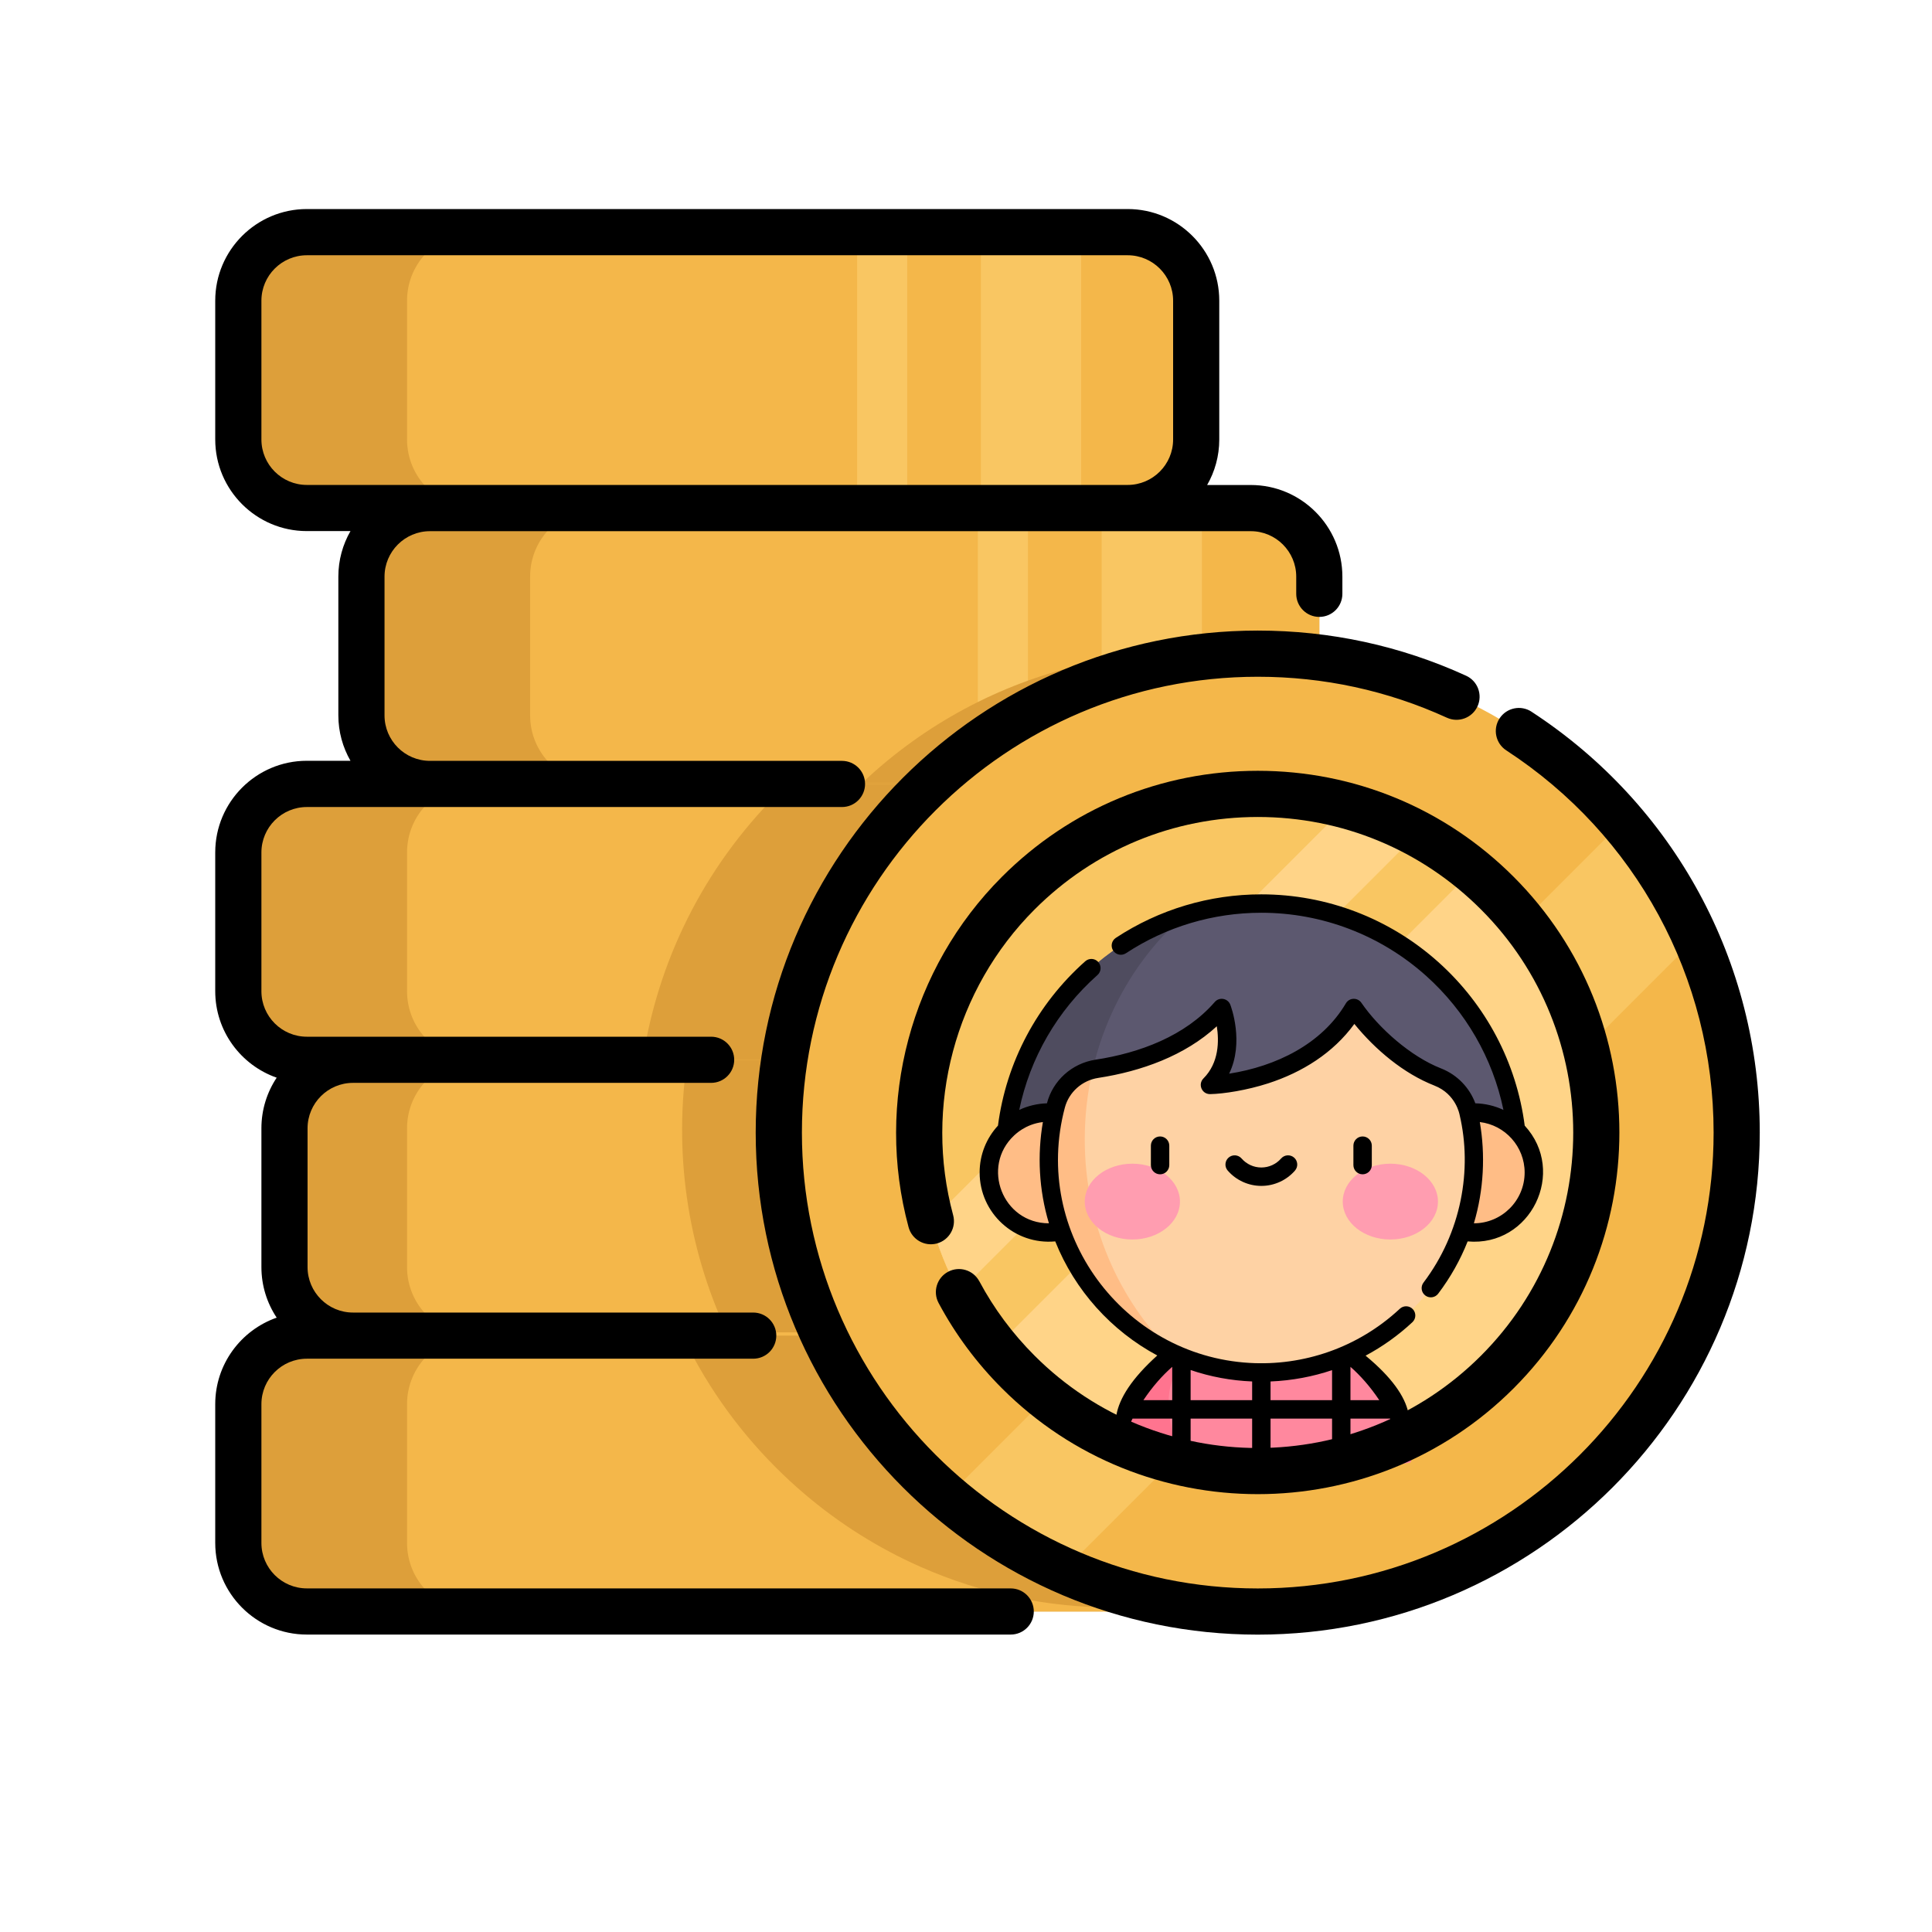 <?xml version="1.0" encoding="UTF-8" standalone="no"?>
<!-- Created with Inkscape (http://www.inkscape.org/) -->

<svg
   xmlns:dc="http://purl.org/dc/elements/1.1/"
   xmlns:cc="http://creativecommons.org/ns#"
   xmlns:rdf="http://www.w3.org/1999/02/22-rdf-syntax-ns#"
   xmlns:svg="http://www.w3.org/2000/svg"
   xmlns="http://www.w3.org/2000/svg"
   xmlns:sodipodi="http://sodipodi.sourceforge.net/DTD/sodipodi-0.dtd"
   xmlns:inkscape="http://www.inkscape.org/namespaces/inkscape"
   width="250"
   height="250"
   viewBox="0 0 66.146 66.146"
   version="1.1"
   id="svg8"
   inkscape:version="0.92.5 (0.92.5+69)"
   sodipodi:docname="gbp.svg">
  <defs
     id="defs2" />
  <sodipodi:namedview
     id="base"
     pagecolor="#ffffff"
     bordercolor="#666666"
     borderopacity="1.0"
     inkscape:pageopacity="0.0"
     inkscape:pageshadow="2"
     inkscape:zoom="1.979899"
     inkscape:cx="162.43661"
     inkscape:cy="106.14925"
     inkscape:document-units="mm"
     inkscape:current-layer="g855"
     showgrid="false"
     units="px"
     inkscape:window-width="1853"
     inkscape:window-height="1025"
     inkscape:window-x="67"
     inkscape:window-y="27"
     inkscape:window-maximized="1" />
  <g
     inkscape:label="Layer 1"
     inkscape:groupmode="layer"
     id="layer1"
     transform="translate(0,-230.854)">
    <path
       inkscape:connector-curvature="0"
       style="fill:#dd9f3a;stroke-width:0.103"
       d="m 40.955,278.928 v 4.752 c 0,1.296 -1.05,2.347 -2.347,2.347 H 10.506 c -1.296,0 -2.347,-1.05 -2.347,-2.347 v -4.752 c 0,-1.295 1.05,-2.346 2.347,-2.346 h 28.102 c 1.296,0 2.347,1.051 2.347,2.346 z"
       id="path885" />
    <path
       inkscape:connector-curvature="0"
       style="fill:#f4b74a;stroke-width:0.103"
       d="m 40.955,278.928 v 4.752 c 0,1.212 -0.919,2.21 -2.098,2.334 -0.082,0.008 -0.164,0.013 -0.249,0.013 H 16.282 c -1.295,0 -2.346,-1.05 -2.346,-2.347 v -4.752 c 0,-1.295 1.05,-2.346 2.346,-2.346 h 22.327 c 1.296,0 2.347,1.051 2.347,2.346 z"
       id="path887" />
    <g
       id="g893"
       transform="matrix(0.103,0,0,0.103,7.369,235.974)">
	<path
   inkscape:connector-curvature="0"
   style="fill:#dd9f3a"
   d="M 325.183,415.889 V 461.9 c 0,11.732 -8.896,21.394 -20.312,22.598 -2.071,0.082 -4.142,0.122 -6.213,0.122 -21.955,0 -43.91,-4.52 -64.355,-13.579 -13.722,-6.07 -26.74,-14.191 -38.635,-24.342 -3.183,-2.714 -6.264,-5.57 -9.274,-8.57 -13.436,-13.436 -23.954,-28.678 -31.565,-44.95 h 147.634 c 12.548,0 22.72,10.172 22.72,22.71 z"
   id="path889" />

	<path
   inkscape:connector-curvature="0"
   style="fill:#dd9f3a"
   d="m 340.486,324.44 v 46.011 c 0,12.549 -10.171,22.72 -22.72,22.72 H 45.677 c -12.549,0 -22.72,-10.171 -22.72,-22.72 V 324.44 c 0,-12.538 10.171,-22.71 22.72,-22.71 h 272.089 c 12.548,0 22.72,10.171 22.72,22.71 z"
   id="path891" />

</g>
    <path
       inkscape:connector-curvature="0"
       style="fill:#f4b74a;stroke-width:0.103"
       d="m 40.955,269.483 v 4.752 c 0,1.296 -1.05,2.347 -2.347,2.347 H 16.282 c -1.295,0 -2.346,-1.05 -2.346,-2.347 v -4.752 c 0,-1.295 1.05,-2.346 2.346,-2.346 h 22.327 c 1.296,0 2.347,1.05 2.347,2.346 z"
       id="path895" />
    <g
       id="g901"
       transform="matrix(0.103,0,0,0.103,7.369,235.974)">
	<path
   inkscape:connector-curvature="0"
   style="fill:#dd9f3a"
   d="m 325.183,324.438 v 46.011 c 0,12.549 -10.171,22.72 -22.72,22.72 H 170.111 C 156.675,364.45 152.308,332.528 157.022,301.728 h 145.441 c 12.548,0 22.72,10.171 22.72,22.71 z"
   id="path897" />

	<path
   inkscape:connector-curvature="0"
   style="fill:#dd9f3a"
   d="m 325.182,50.096 v 46.011 c 0,12.549 -10.171,22.72 -22.72,22.72 H 30.373 c -12.549,0 -22.72,-10.171 -22.72,-22.72 V 50.096 c 0,-12.538 10.171,-22.71 22.72,-22.71 h 272.089 c 12.548,0 22.72,10.171 22.72,22.71 z"
   id="path899" />

</g>
    <path
       inkscape:connector-curvature="0"
       style="fill:#f4b74a;stroke-width:0.103"
       d="m 40.955,241.148 v 4.752 c 0,1.296 -1.05,2.347 -2.347,2.347 H 16.282 c -1.295,0 -2.346,-1.05 -2.346,-2.347 v -4.752 c 0,-1.295 1.05,-2.346 2.346,-2.346 h 22.327 c 1.296,0 2.347,1.05 2.347,2.346 z"
       id="path903" />
    <g
       id="g909"
       transform="matrix(0.103,0,0,0.103,7.369,235.974)">
	<rect
   x="254.511"
   y="27.382"
   style="fill:#f9c662"
   width="33.324"
   height="91.451"
   id="rect905" />

	<rect
   x="213.366"
   y="27.382"
   style="fill:#f9c662"
   width="16.662"
   height="91.451"
   id="rect907" />

</g>
    <path
       inkscape:connector-curvature="0"
       style="fill:#dd9f3a;stroke-width:0.103"
       d="m 45.17,250.593 v 4.752 c 0,1.296 -1.05,2.347 -2.347,2.347 H 14.721 c -1.296,0 -2.347,-1.05 -2.347,-2.347 v -4.752 c 0,-1.295 1.05,-2.346 2.347,-2.346 H 42.823 c 1.296,0 2.347,1.051 2.347,2.346 z"
       id="path911" />
    <path
       inkscape:connector-curvature="0"
       style="fill:#f4b74a;stroke-width:0.103"
       d="m 45.17,250.593 v 4.752 c 0,1.296 -1.05,2.347 -2.347,2.347 H 20.496 c -1.295,0 -2.346,-1.05 -2.346,-2.347 v -4.752 c 0,-1.295 1.05,-2.346 2.346,-2.346 h 22.327 c 1.296,0 2.347,1.051 2.347,2.346 z"
       id="path913" />
    <g
       id="g919"
       transform="matrix(0.103,0,0,0.103,7.369,235.974)">
	<rect
   x="294.646"
   y="118.836"
   style="fill:#f9c662"
   width="33.324"
   height="91.451"
   id="rect915" />

	<rect
   x="253.491"
   y="118.836"
   style="fill:#f9c662"
   width="16.662"
   height="91.451"
   id="rect917" />

</g>
    <g
       id="g925"
       transform="matrix(0.103,0,0,0.103,7.369,235.974)">
	<path
   inkscape:connector-curvature="0"
   style="fill:#dd9f3a"
   d="m 365.991,172.692 v 14.864 c 0,12.549 -10.171,22.72 -22.72,22.72 H 215.327 c 41.512,-39.135 98.95,-51.663 150.664,-37.584 z"
   id="path921" />

	<path
   inkscape:connector-curvature="0"
   style="fill:#dd9f3a"
   d="m 325.182,232.991 v 46.011 c 0,12.549 -10.171,22.72 -22.72,22.72 H 30.373 c -12.549,0 -22.72,-10.171 -22.72,-22.72 v -46.011 c 0,-12.538 10.171,-22.71 22.72,-22.71 h 272.089 c 12.548,0 22.72,10.172 22.72,22.71 z"
   id="path923" />

</g>
    <path
       inkscape:connector-curvature="0"
       style="fill:#f4b74a;stroke-width:0.103"
       d="m 40.955,260.038 v 4.752 c 0,1.296 -1.05,2.347 -2.347,2.347 H 16.282 c -1.295,0 -2.346,-1.05 -2.346,-2.347 v -4.752 c 0,-1.295 1.05,-2.346 2.346,-2.346 h 22.327 c 1.296,10e-5 2.347,1.051 2.347,2.346 z"
       id="path927" />
    <path
       inkscape:connector-curvature="0"
       style="fill:#dd9f3a;stroke-width:0.103"
       d="m 40.955,260.038 v 4.752 c 0,1.296 -1.05,2.347 -2.347,2.347 h -16.602 c 0.509,-3.332 2.047,-6.536 4.613,-9.102 0.117,-0.117 0.235,-0.231 0.354,-0.342 h 11.635 c 1.296,10e-5 2.347,1.051 2.347,2.346 z"
       id="path929" />
    <path
       inkscape:connector-curvature="0"
       style="fill:#f4b74a;stroke-width:0.103"
       d="m 54.657,281.225 c -4.932,4.932 -12.224,6.065 -18.241,3.4 -1.417,-0.627 -2.762,-1.465 -3.99,-2.514 -0.329,-0.28 -0.648,-0.576 -0.959,-0.886 -6.403,-6.404 -6.403,-16.786 0,-23.19 6.404,-6.403 16.786,-6.403 23.19,0 0.311,0.311 0.606,0.63 0.886,0.959 1.049,1.227 1.887,2.573 2.514,3.99 2.666,6.016 1.532,13.309 -3.4,18.241 z"
       id="path931" />
    <path
       inkscape:connector-curvature="0"
       style="fill:#f9c662;stroke-width:0.103"
       d="m 58.056,262.983 -21.64,21.64 c -1.417,-0.627 -2.762,-1.465 -3.99,-2.514 L 55.543,258.993 c 1.049,1.227 1.886,2.573 2.514,3.99 z"
       id="path933" />
    <path
       inkscape:connector-curvature="0"
       style="fill:#ffd488;stroke-width:0.103"
       d="m 54.657,269.63 c 0,6.404 -5.191,11.595 -11.595,11.595 -3.615,0 -6.843,-1.654 -8.969,-4.246 -1.641,-2 -2.625,-4.56 -2.625,-7.349 0,-6.404 5.191,-11.595 11.595,-11.595 2.79,0 5.349,0.986 7.349,2.627 2.592,2.126 4.246,5.354 4.246,8.968 z"
       id="path935" />
    <path
       inkscape:connector-curvature="0"
       style="fill:#f9c662;stroke-width:0.103"
       d="m 50.411,260.662 -16.317,16.317 -0.001,-7.3e-4 c -0.479,-0.584 -0.902,-1.215 -1.26,-1.886 -0.408,-0.762 -0.733,-1.575 -0.964,-2.428 -0.262,-0.967 -0.401,-1.985 -0.401,-3.035 0,-6.404 5.191,-11.595 11.595,-11.595 1.05,0 2.068,0.14 3.035,0.401 0.853,0.23 1.665,0.556 2.428,0.965 0.671,0.358 1.302,0.782 1.887,1.261 z"
       id="path937" />
    <path
       inkscape:connector-curvature="0"
       style="fill:#ffd488;stroke-width:0.103"
       d="M 48.524,259.401 32.832,275.092 c -0.408,-0.762 -0.733,-1.575 -0.964,-2.428 l 14.228,-14.228 c 0.852,0.23 1.665,0.556 2.428,0.965 z"
       id="path939" />
    <path
       inkscape:connector-curvature="0"
       d="M 34.604,285.236 H 10.506 c -0.858,0 -1.556,-0.698 -1.556,-1.556 v -4.752 c 0,-0.858 0.698,-1.556 1.556,-1.556 h 1.581 4.195 9.506 c 0.437,0 0.79,-0.354 0.79,-0.79 0,-0.436 -0.354,-0.79 -0.79,-0.79 h -9.507 -4.195 c -0.858,0 -1.556,-0.698 -1.556,-1.556 v -4.752 c 0,-0.858 0.698,-1.556 1.556,-1.556 h 12.261 c 0.437,0 0.79,-0.354 0.79,-0.79 0,-0.436 -0.354,-0.79 -0.79,-0.79 H 10.506 c -0.858,0 -1.556,-0.698 -1.556,-1.556 v -4.752 c 0,-0.858 0.698,-1.556 1.556,-1.556 h 4.215 6.326 7.78 c 0.437,0 0.79,-0.354 0.79,-0.79 0,-0.436 -0.354,-0.79 -0.79,-0.79 H 21.047 14.721 c -0.858,0 -1.556,-0.698 -1.556,-1.556 v -4.752 c 0,-0.858 0.698,-1.556 1.556,-1.556 h 23.887 4.215 c 0.858,0 1.556,0.698 1.556,1.556 v 0.589 c 0,0.436 0.354,0.79 0.79,0.79 0.437,0 0.79,-0.354 0.79,-0.79 v -0.589 c 0,-1.73 -1.407,-3.137 -3.137,-3.137 h -1.493 c 0.263,-0.459 0.415,-0.99 0.415,-1.556 V 241.148 c 0,-1.73 -1.407,-3.137 -3.137,-3.137 H 10.506 c -1.73,6.2e-4 -3.137,1.408 -3.137,3.137 v 4.752 c 0,1.73 1.407,3.137 3.137,3.137 h 1.493 c -0.263,0.459 -0.415,0.99 -0.415,1.556 v 4.752 c 0,0.566 0.152,1.097 0.415,1.556 h -1.493 c -1.73,-1e-4 -3.137,1.407 -3.137,3.137 v 4.752 c 0,1.368 0.88,2.533 2.104,2.961 -0.33,0.497 -0.523,1.092 -0.523,1.732 v 4.752 c 0,0.64 0.193,1.235 0.523,1.732 -1.223,0.428 -2.104,1.593 -2.104,2.961 v 4.752 c 0,1.73 1.407,3.137 3.137,3.137 h 24.098 c 0.437,0 0.79,-0.354 0.79,-0.79 0,-0.436 -0.354,-0.79 -0.79,-0.79 z M 8.95,245.901 v -4.752 c 0,-0.858 0.698,-1.556 1.556,-1.556 h 28.102 c 0.858,0 1.556,0.698 1.556,1.556 v 4.752 c 0,0.858 -0.698,1.556 -1.556,1.556 H 14.721 10.506 c -0.858,0 -1.556,-0.698 -1.556,-1.556 z"
       id="path941"
       style="stroke-width:0.103" />
    <path
       inkscape:connector-curvature="0"
       d="m 52.434,255.22 c -0.366,-0.238 -0.855,-0.135 -1.094,0.231 -0.238,0.366 -0.135,0.855 0.231,1.094 4.444,2.896 7.098,7.788 7.098,13.086 0,8.606 -7.001,15.607 -15.607,15.607 -8.606,0 -15.607,-7.001 -15.607,-15.607 0,-8.606 7.001,-15.607 15.607,-15.607 2.26,0 4.439,0.472 6.477,1.403 0.397,0.181 0.866,0.006 1.047,-0.391 0.181,-0.397 0.006,-0.866 -0.391,-1.047 -2.246,-1.026 -4.646,-1.546 -7.134,-1.546 -9.477,0 -17.188,7.71 -17.188,17.188 0,9.477 7.711,17.188 17.188,17.188 9.477,0 17.188,-7.71 17.188,-17.188 0,-5.834 -2.922,-11.221 -7.815,-14.41 z"
       id="path943"
       style="stroke-width:0.103" />
    <path
       inkscape:connector-curvature="0"
       d="m 40.276,272.609 c 0,-0.436 -0.354,-0.79 -0.79,-0.79 -0.437,0 -0.79,0.354 -0.79,0.79 0,1.846 1.545,3.385 3.576,3.707 v 0.465 c 0,0.436 0.354,0.79 0.79,0.79 0.437,0 0.79,-0.354 0.79,-0.79 v -0.465 c 2.031,-0.322 3.576,-1.861 3.576,-3.707 0,-1.846 -1.544,-3.385 -3.576,-3.707 v -4.352 c 1.152,0.268 1.995,1.108 1.995,2.099 0,0.436 0.354,0.79 0.79,0.79 0.437,0 0.79,-0.354 0.79,-0.79 0,-1.846 -1.544,-3.385 -3.576,-3.707 v -0.465 c 0,-0.436 -0.354,-0.79 -0.79,-0.79 -0.437,0 -0.79,0.354 -0.79,0.79 v 0.465 c -2.031,0.322 -3.576,1.861 -3.576,3.707 0,1.846 1.545,3.385 3.576,3.707 v 4.352 c -1.152,-0.269 -1.996,-1.108 -1.996,-2.099 z m 5.571,0 c 0,0.992 -0.843,1.831 -1.995,2.099 v -4.199 c 1.152,0.268 1.995,1.108 1.995,2.099 z m -5.571,-5.96 c 0,-0.992 0.843,-1.831 1.996,-2.099 v 4.199 c -1.152,-0.268 -1.996,-1.108 -1.996,-2.099 z"
       id="path947"
       style="stroke-width:0.103" />
    <g
       id="g949"
       transform="matrix(0.103,0,0,0.103,7.369,235.974)">
</g>
    <g
       id="g951"
       transform="matrix(0.103,0,0,0.103,7.369,235.974)">
</g>
    <g
       id="g953"
       transform="matrix(0.103,0,0,0.103,7.369,235.974)">
</g>
    <g
       id="g955"
       transform="matrix(0.103,0,0,0.103,7.369,235.974)">
</g>
    <g
       id="g957"
       transform="matrix(0.103,0,0,0.103,7.369,235.974)">
</g>
    <g
       id="g959"
       transform="matrix(0.103,0,0,0.103,7.369,235.974)">
</g>
    <g
       id="g961"
       transform="matrix(0.103,0,0,0.103,7.369,235.974)">
</g>
    <g
       id="g963"
       transform="matrix(0.103,0,0,0.103,7.369,235.974)">
</g>
    <g
       id="g965"
       transform="matrix(0.103,0,0,0.103,7.369,235.974)">
</g>
    <g
       id="g967"
       transform="matrix(0.103,0,0,0.103,7.369,235.974)">
</g>
    <g
       id="g969"
       transform="matrix(0.103,0,0,0.103,7.369,235.974)">
</g>
    <g
       id="g971"
       transform="matrix(0.103,0,0,0.103,7.369,235.974)">
</g>
    <g
       id="g973"
       transform="matrix(0.103,0,0,0.103,7.369,235.974)">
</g>
    <g
       id="g975"
       transform="matrix(0.103,0,0,0.103,7.369,235.974)">
</g>
    <g
       id="g977"
       transform="matrix(0.103,0,0,0.103,7.369,235.974)">
</g>
    <g
       id="g855"
       transform="matrix(0.042,0,0,0.042,32.433,261.474)">
      <g
         id="g843">
        <path
           id="path815"
           d="m 377.667,463.059 2.281,-7.366 c -3.036,-11.099 -6.951,-20.999 -11.275,-29.738 l -9.608,-5.926 2.031,-7.691 c -16.042,-25.783 -33.82,-37.899 -33.82,-37.899 H 184.723 c 0,0 -17.778,12.118 -33.82,37.902 l -0.059,8.888 -7.497,4.711 c -4.329,8.747 -8.257,18.638 -11.296,29.751 51.292,0.001 204.304,17.069 245.616,7.368 z"
           inkscape:connector-curvature="0"
           style="fill:#ff889e"
           sodipodi:nodetypes="cccccccccccc" />
        <path
           id="path817"
           d="m 200.736,374.439 h -16.014 c 0,0 -17.778,12.118 -33.82,37.902 l -0.059,8.888 -7.497,4.711 c -4.329,8.747 -8.257,18.638 -11.296,29.751 103.993,34.539 11.802,-40.696 68.686,-81.252 z"
           inkscape:connector-curvature="0"
           style="fill:#ff748f"
           sodipodi:nodetypes="ccccccc" />
        <path
           id="path819"
           d="M 46.986,216.514 C 46.986,101.263 140.75,7.5 256,7.5 c 115.25,0 209.014,93.763 209.014,209.014 z"
           inkscape:connector-curvature="0"
           style="fill:#5c586f" />
        <g
           id="g823">
          <circle
             id="circle821"
             r="48.913"
             cy="226.74"
             cx="429.223"
             style="fill:#ffbd86" />
        </g>
        <path
           id="path825"
           d="m 112.043,199.755 c 0,-73.651 31.564,-139.392 80.972,-182.55 -84.564,26.784 -146.029,106 -146.029,199.309 h 65.617 c -0.363,-5.537 -0.56,-11.123 -0.56,-16.759 z"
           inkscape:connector-curvature="0"
           style="fill:#4f4c5f" />
        <path
           id="path827"
           d="m 424.955,178.158 c -3.022,-13.355 -12.448,-24.289 -25.198,-29.281 -41.198,-16.129 -68.379,-56.221 -68.379,-56.221 -36.136,61.21 -117.258,62.685 -117.258,62.685 24.337,-24.337 9.587,-62.685 9.587,-62.685 -28.106,32.364 -70.739,44.81 -101.753,49.549 -16.053,2.453 -29.225,14.066 -33.392,29.762 -3.867,14.565 -5.884,29.884 -5.782,45.69 0.609,94.364 77.636,171.426 172,172.076 96.228,0.662 174.442,-77.144 174.442,-173.219 0.001,-13.182 -1.475,-26.019 -4.267,-38.356 z"
           inkscape:connector-curvature="0"
           style="fill:#fed2a4" />
        <path
           id="path829"
           d="m 183.946,373.952 c -44.172,-43.054 -71.903,-105.154 -71.903,-174.197 0,-19.607 2.251,-38.648 6.465,-56.858 -14.468,3.485 -26.081,14.515 -29.945,29.07 -0.534,2.012 -1.025,4.042 -1.488,6.082 -1.327,-0.141 -2.748,-0.222 -4.298,-0.222 -27.014,0 -48.912,21.899 -48.912,48.913 0,27.014 21.899,48.913 48.912,48.913 4.062,0 7.318,-0.504 9.938,-1.437 15.725,44.18 48.947,80.243 91.231,99.736 z"
           inkscape:connector-curvature="0"
           style="fill:#ffbd86" />
        <g
           id="g841">
          <g
             id="g839">
            <g
               id="g833">
              <ellipse
                 id="ellipse831"
                 ry="30.899"
                 rx="38.801"
                 cy="250.455"
                 cx="150.844"
                 style="fill:#ff9db0" />
            </g>
            <g
               id="g837">
              <ellipse
                 id="ellipse835"
                 ry="30.899"
                 rx="38.801"
                 cy="250.455"
                 cx="361.156"
                 style="fill:#ff9db0" />
            </g>
          </g>
        </g>
      </g>
      <g
         id="g853">
        <path
           id="path845"
           d="m 165.949,204.849 v 15.861 c 0,4.142 3.358,7.5 7.5,7.5 4.143,0 7.5,-3.358 7.5,-7.5 v -15.861 c 0,-4.142 -3.357,-7.5 -7.5,-7.5 -4.142,0 -7.5,3.358 -7.5,7.5 z"
           inkscape:connector-curvature="0" />
        <path
           id="path847"
           d="m 338.536,197.349 c -4.142,0 -7.5,3.358 -7.5,7.5 v 15.861 c 0,4.142 3.358,7.5 7.5,7.5 4.142,0 7.5,-3.358 7.5,-7.5 v -15.861 c 0,-4.142 -3.358,-7.5 -7.5,-7.5 z"
           inkscape:connector-curvature="0" />
        <path
           id="path849"
           d="m 272.1,215.311 c -4.066,4.666 -9.937,7.342 -16.108,7.342 -6.171,0 -12.042,-2.676 -16.108,-7.341 -2.721,-3.123 -7.458,-3.448 -10.582,-0.727 -3.123,2.721 -3.448,7.459 -0.727,10.582 6.916,7.936 16.908,12.487 27.417,12.487 10.508,0 20.5,-4.551 27.417,-12.486 2.721,-3.123 2.396,-7.86 -0.727,-10.582 -3.123,-2.722 -7.86,-2.397 -10.582,0.725 z"
           inkscape:connector-curvature="0" />
        <path
           id="path851"
           d="M 400.295,55.234 C 360.533,19.616 309.285,0 255.993,0 213.684,0 172.661,12.271 137.357,35.485 c -3.461,2.276 -4.421,6.926 -2.146,10.387 2.275,3.461 6.927,4.423 10.387,2.146 C 178.448,26.417 216.622,15 255.993,15 c 49.593,0 97.286,18.256 134.293,51.407 32.377,29.002 54.379,67.33 63.054,109.314 -7.02,-3.327 -15.037,-5.215 -22.91,-5.381 -4.674,-12.633 -14.682,-23.253 -27.946,-28.447 -24.929,-9.76 -50.769,-32.884 -64.905,-53.445 -3.065,-4.522 -9.85,-4.368 -12.667,0.396 -19.696,33.369 -57.048,51.353 -95.167,57.337 12.435,-25.578 1.518,-54.753 0.955,-56.216 -2.012,-5.229 -8.936,-6.519 -12.663,-2.225 -24.08,27.729 -61.204,41.548 -97.223,47.052 -19.336,2.955 -34.81,17.065 -39.588,35.557 -7.55,0.201 -15.476,2.007 -22.582,5.374 8.74,-42.309 31,-80.868 63.788,-109.957 3.098,-2.749 3.381,-7.489 0.633,-10.588 -2.749,-3.098 -7.489,-3.382 -10.588,-0.633 -39.271,34.842 -64.471,82.344 -71.168,133.992 -9.274,10.057 -14.952,23.477 -14.952,38.203 0,33.029 28.444,59.244 61.646,56.157 15.9,39.853 45.641,72.863 83.172,93.004 -165.921,149.369 340.404,141.205 169.797,0.148 13.71,-7.318 26.54,-16.449 38.158,-27.269 3.031,-2.823 3.2,-7.569 0.376,-10.6 -2.823,-3.031 -7.568,-3.2 -10.6,-0.376 -34.331,31.975 -78.804,46.69 -122.484,44.158 C 143.12,375.997 68.735,275.913 95.805,173.891 c 3.381,-12.735 14.092,-22.257 27.276,-24.272 35.095,-5.365 70.618,-18.13 96.61,-42.093 1.87,11.804 1.894,29.738 -10.881,42.512 -4.666,4.667 -1.462,12.859 5.44,12.802 11.133,-0.205 30.079,-3.198 47.25,-8.752 27.873,-9.014 53.077,-24.777 70.311,-48.457 17.094,20.996 40.091,40.396 65.206,50.229 17.821,6.977 20.535,23.747 20.593,23.859 10.527,44.6 1.463,95.971 -29.431,136.756 -2.501,3.302 -1.852,8.006 1.45,10.507 3.301,2.5 8.006,1.852 10.507,-1.45 10.024,-13.235 18.062,-27.543 24.026,-42.621 51.429,4.602 81.194,-56.77 46.516,-94.376 C 464.027,137.258 439.106,90 400.295,55.234 Z m -86.653,332.609 v 24.495 h -50.149 v -15.259 c 17.71,-0.721 34.673,-4.016 50.149,-9.236 z m 58.554,67.848 h -43.553 v -28.354 h 32.331 c 4.64,9.014 8.391,18.47 11.222,28.354 z m -58.554,0 h -50.149 v -28.354 h 50.149 z m -162.63,-28.353 h 32.331 v 28.354 H 139.79 c 2.831,-9.885 6.582,-19.341 11.222,-28.354 z m 47.331,0 h 50.15 v 28.354 h -50.15 z m 0,-39.572 c 16.168,5.493 32.958,8.603 50.15,9.305 v 15.267 h -50.15 z m -15,-2.613 v 27.185 H 159.84 c 7.382,-11.057 15.444,-20.123 23.503,-27.185 z m 168.802,27.185 h -23.503 v -27.185 c 7.977,6.99 16.099,16.081 23.503,27.185 z M 82.836,268.152 c -37.75,0 -55.569,-46.182 -28.33,-71.655 0.624,-0.427 8.849,-9.182 23.406,-10.877 -4.608,26.748 -3.301,55.15 4.924,82.532 z m 346.428,-10e-4 c 8.132,-27.367 9.393,-56.029 4.815,-82.53 20.577,2.392 36.548,19.964 36.548,41.119 10e-4,22.819 -18.551,41.385 -41.363,41.411 z"
           inkscape:connector-curvature="0"
           sodipodi:nodetypes="cscscsccccccccccccccccscccccccccccccccccccccccccccccccccccccccccccccccccccccccccccccccccccc" />
      </g>
    </g>
    <path
       inkscape:connector-curvature="0"
       d="m 33.528,274.72 c -0.206,-0.385 -0.684,-0.53 -1.069,-0.324 -0.385,0.206 -0.53,0.685 -0.324,1.069 0.573,1.072 1.303,2.055 2.17,2.922 2.415,2.415 5.586,3.622 8.758,3.622 3.171,0 6.343,-1.207 8.758,-3.622 4.829,-4.829 4.829,-12.686 0,-17.515 -2.339,-2.339 -5.449,-3.628 -8.758,-3.628 -3.308,0 -6.418,1.288 -8.758,3.628 -3.127,3.127 -4.353,7.724 -3.198,11.998 0.114,0.421 0.547,0.671 0.969,0.557 0.421,-0.114 0.671,-0.548 0.557,-0.969 -1.007,-3.729 0.062,-7.74 2.79,-10.468 2.041,-2.041 4.754,-3.165 7.64,-3.165 2.886,0 5.599,1.124 7.64,3.165 4.213,4.213 4.213,11.067 0,15.28 -4.213,4.213 -11.067,4.213 -15.28,0 -0.757,-0.757 -1.395,-1.615 -1.894,-2.55 z"
       id="path945"
       style="stroke-width:0.103" />
  </g>
</svg>
